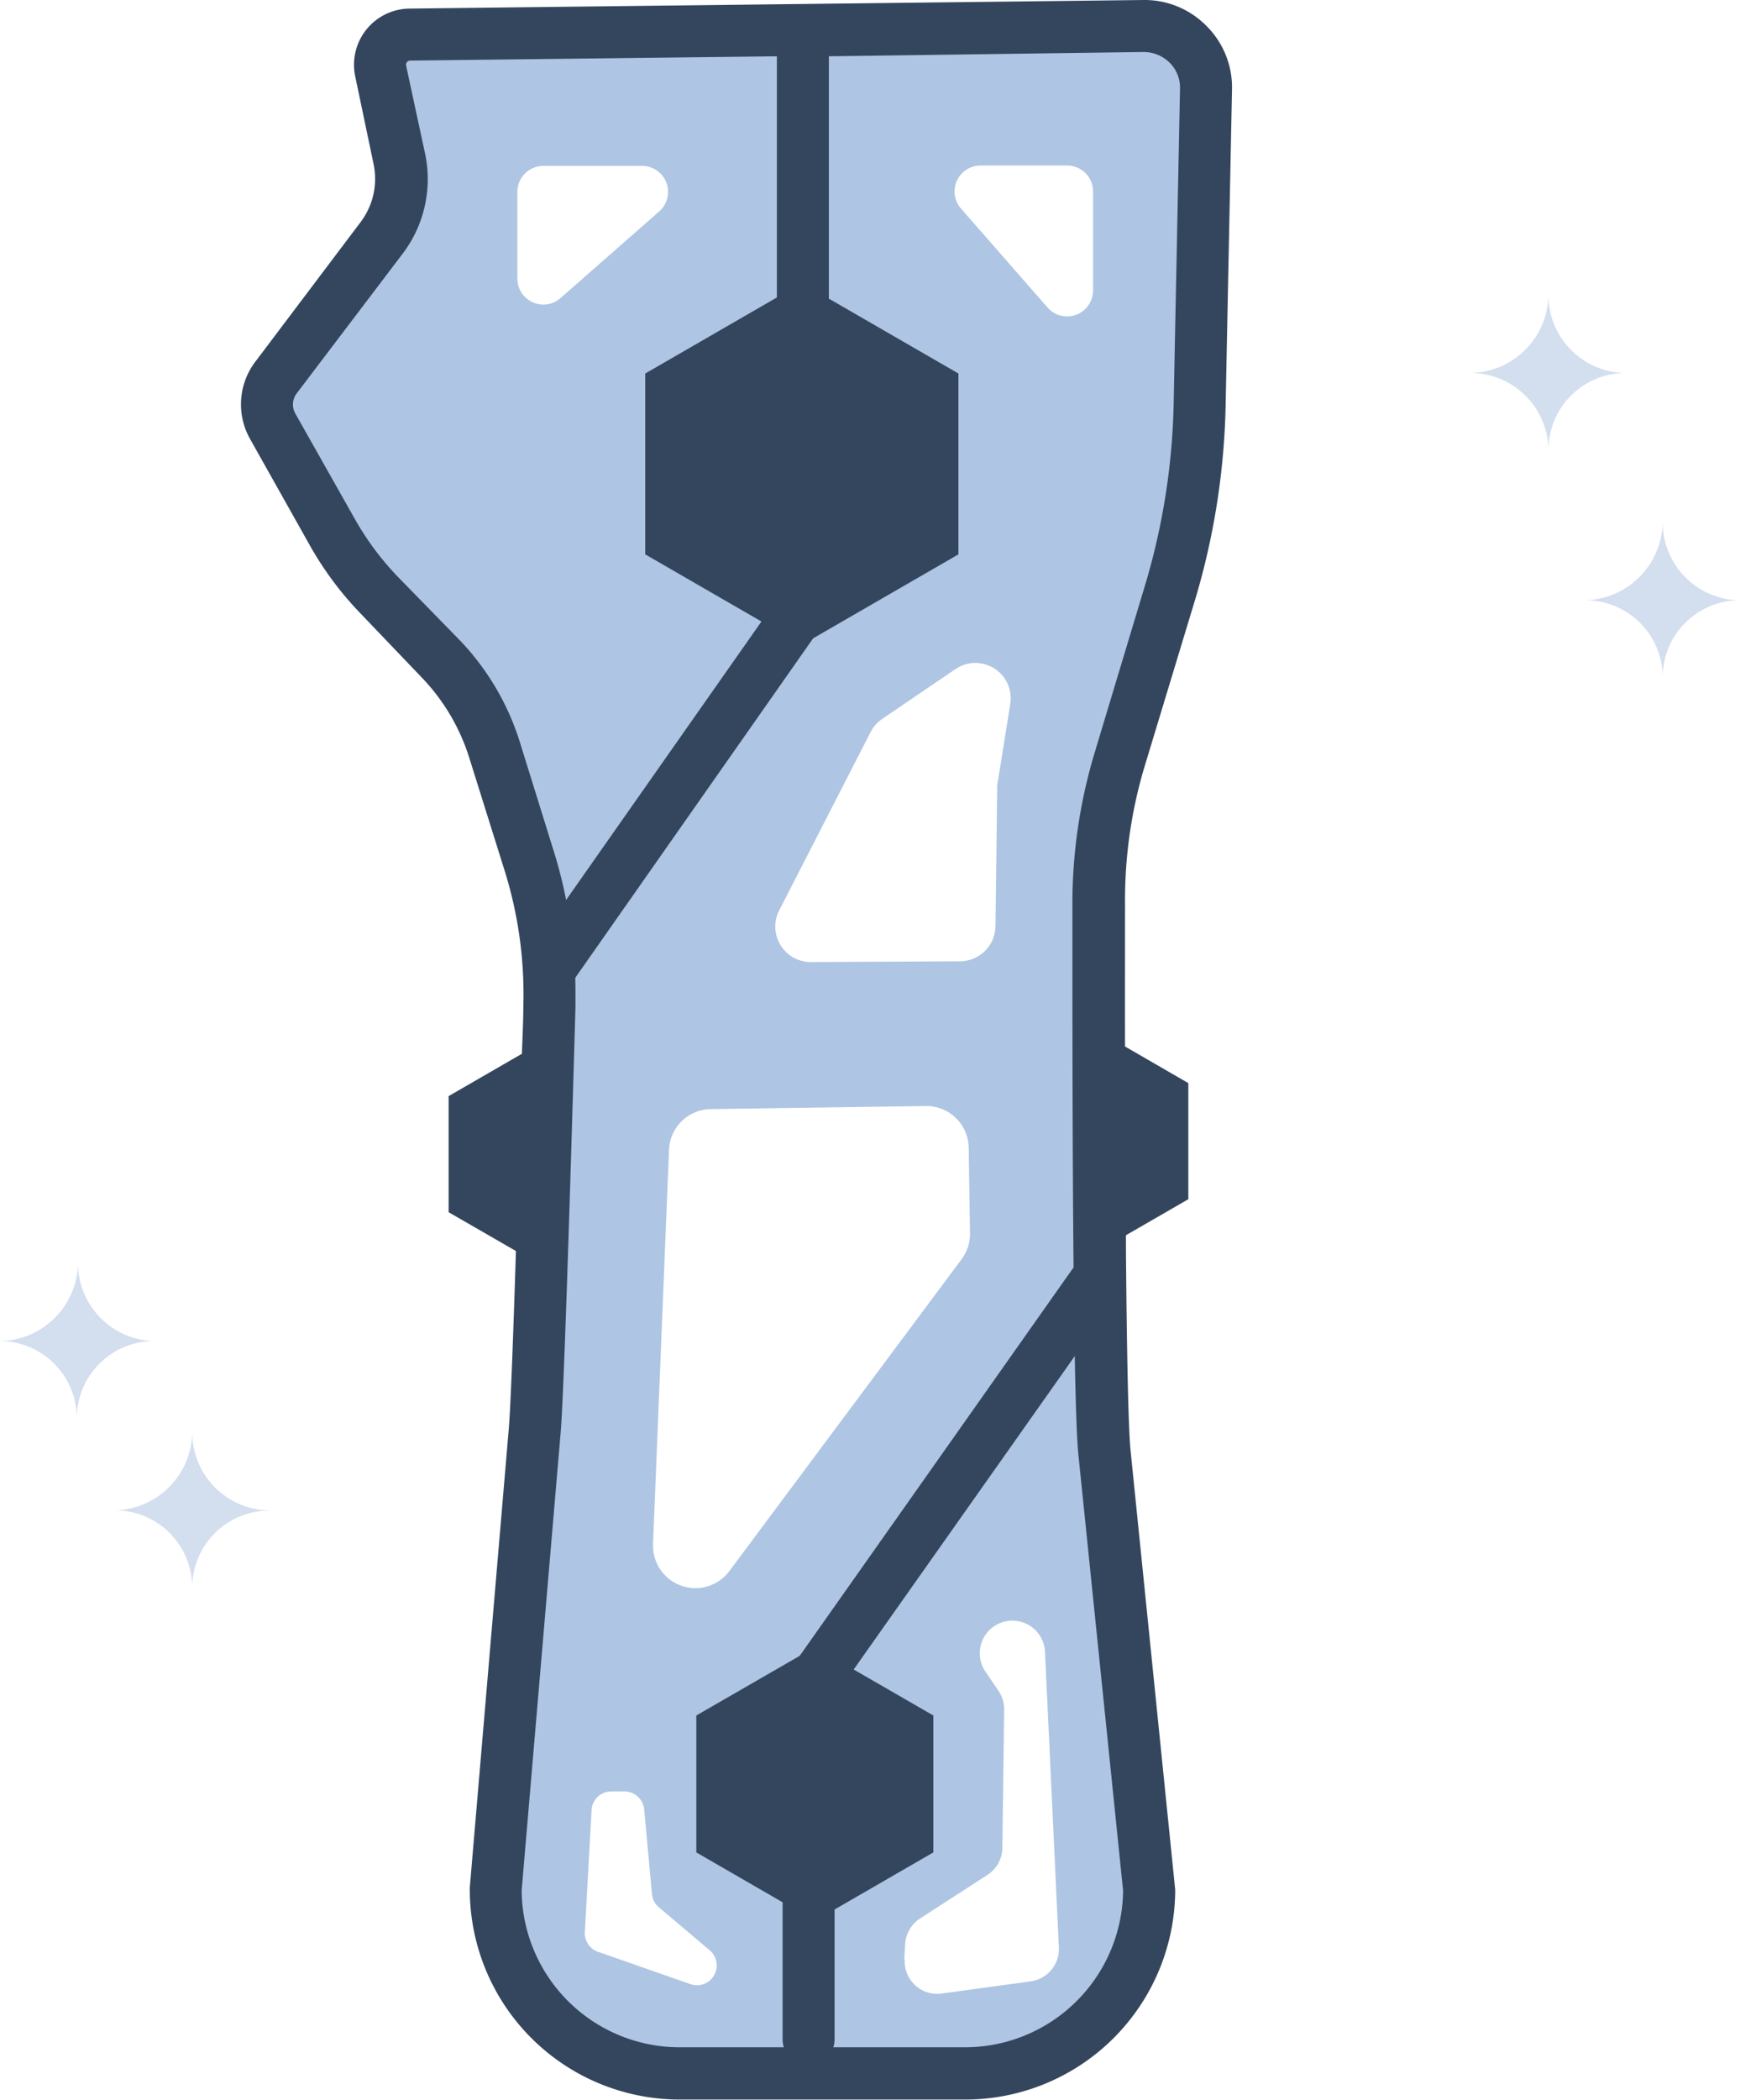 <svg xmlns="http://www.w3.org/2000/svg" viewBox="0 0 133.89 161.52"><defs><style>.cls-1{fill:#aec5e3;}.cls-2{fill:#34465e;}.cls-3{fill:#d3deef;}</style></defs><title>terminada</title><g id="Layer_2" data-name="Layer 2"><g id="Layer_1-2" data-name="Layer 1"><path class="cls-1" d="M88,3l-24.31.28-3.82.05-28.33.33a2.32,2.32,0,0,0-2.24,2.8l1.42,6.77a7.51,7.51,0,0,1-1.36,6.05L21.23,30A3.42,3.42,0,0,0,21,33.78L25.61,42a23.71,23.71,0,0,0,3.5,4.71l4.83,5.06A17.56,17.56,0,0,1,38,58.66l2.73,8.77a33.69,33.69,0,0,1,1.28,6,31,31,0,0,1,.24,4.72c0,.11,0,.22,0,.33,0,.74,0,1.54-.07,2.38-.14,5-.34,11.68-.54,17.49-.19,6-.39,11.18-.52,12.73l-3,35.28a14.15,14.15,0,0,0,14.14,14.15h22a14.16,14.16,0,0,0,14.15-14.15L85,112.82c-.14-1.42-.24-5.31-.31-10.3,0-1.37,0-2.83,0-4.34V97.9c0-5.29-.07-11.22-.08-16.58,0-4.12,0-7.9,0-10.79a38.06,38.06,0,0,1,1.6-10.91l3.94-13.17a53.68,53.68,0,0,0,2.25-14.29L92.8,7.87A4.76,4.76,0,0,0,88,3ZM39.81,21.43V14.76a2,2,0,0,1,2-2h7.62a2,2,0,0,1,1.31,3.49l-7.61,6.68A2,2,0,0,1,39.81,21.43ZM77.73,54.2l-1,6.24a3,3,0,0,0,0,.42l-.13,10.38a2.74,2.74,0,0,1-2.7,2.7L62.43,74a2.73,2.73,0,0,1-2.46-4L67,56.29a2.88,2.88,0,0,1,.89-1l5.58-3.79A2.72,2.72,0,0,1,77.73,54.2ZM50.25,118.72l1.23-30.29a3.25,3.25,0,0,1,3.21-3.12l16.55-.24a3.26,3.26,0,0,1,3.3,3.2l.1,6.59a3.25,3.25,0,0,1-.65,2l-17.88,24a3.26,3.26,0,0,1-5.86-2ZM80.61,23.66c-2.08-2.38-4.69-5.37-6.67-7.62a2,2,0,0,1,1.5-3.31h6.67a2,2,0,0,1,2,2v7.61A2,2,0,0,1,80.61,23.66ZM45,148.64l.52-9.4a1.52,1.52,0,0,1,1.57-1.45l1,0a1.53,1.53,0,0,1,1.48,1.39l.6,6.53a1.5,1.5,0,0,0,.54,1L54.6,150a1.52,1.52,0,0,1,.55,1.17,1.52,1.52,0,0,1-2,1.45l-7-2.45A1.52,1.52,0,0,1,45,148.64Zm24.58,2.06.07-1.17a2.53,2.53,0,0,1,1.12-1.95L76,144.2a2.52,2.52,0,0,0,1.13-2.06l.14-10.65a2.55,2.55,0,0,0-.44-1.44l-1-1.47a2.51,2.51,0,1,1,4.58-1.53l1.07,22.75a2.52,2.52,0,0,1-2.16,2.6l-6.81.93A2.5,2.5,0,0,1,69.62,150.7Z"/><path class="cls-2" d="M92.84,2A6.68,6.68,0,0,0,88,0H88L31.51.66a4.32,4.32,0,0,0-4.18,5.2l1.42,6.78a5.52,5.52,0,0,1-1,4.44L19.64,27.83a5.42,5.42,0,0,0-.4,5.93L23.87,42a25.59,25.59,0,0,0,3.79,5.1l4.84,5.06a15.69,15.69,0,0,1,3.61,6.13L38.84,67a31.86,31.86,0,0,1,1.43,10.4c0,1-.06,2.27-.11,3.62-.12,4.36-.28,10-.46,15.18-.2,6.41-.41,12.08-.55,13.69l-3,35.29v.17a16.16,16.16,0,0,0,16.14,16.14h22a16.16,16.16,0,0,0,16.14-16.14L87,111.62c-.19-1.86-.3-8.17-.36-15.59,0-4.69-.06-9.82-.07-14.56s0-8.86,0-11.94A35.78,35.78,0,0,1,88,59.2L92,46A56,56,0,0,0,94.31,31.2L94.8,6.91A6.66,6.66,0,0,0,92.84,2Zm-8.64,56a40.22,40.22,0,0,0-1.68,11.48c0,7.9,0,19,.09,28h0c0,2.45.06,4.75.09,6.77h0c.07,3.73.16,6.53.29,7.73l3.43,33.44a12.17,12.17,0,0,1-12.14,12.05h-22a12.16,12.16,0,0,1-12.14-12.06l3-35.2c.28-3.29.83-21.91,1.14-32.71,0-.45,0-.9,0-1.35a35.07,35.07,0,0,0-.57-6.14,36.59,36.59,0,0,0-1-4.22l-2.73-8.78a19.86,19.86,0,0,0-4.54-7.7L30.55,44.3A22.11,22.11,0,0,1,27.35,40l-4.63-8.2a1.41,1.41,0,0,1,.11-1.54L31,19.49a9.48,9.48,0,0,0,1.71-7.67L31.25,5.05a.32.32,0,0,1,.3-.39l28.23-.33,4,0L88,4a2.85,2.85,0,0,1,2,.82,2.7,2.7,0,0,1,.8,2l-.49,24.3a52.19,52.19,0,0,1-2.16,13.76Z"/><polygon class="cls-2" points="73.75 42.64 61.7 49.6 49.65 42.64 49.65 28.73 61.7 21.77 73.75 28.73 73.75 42.64"/><polygon class="cls-2" points="71.82 142.48 62.7 147.75 53.58 142.48 53.58 131.95 62.7 126.69 71.82 131.95 71.82 142.48"/><polygon class="cls-2" points="83.54 78.94 83.71 78.84 91.44 83.31 91.44 92.24 83.71 96.7 83.54 78.94"/><polygon class="cls-2" points="42.26 97.7 34.52 93.24 34.52 84.31 42.26 79.84 42.26 97.7"/><path class="cls-2" d="M61.78,35.28a2,2,0,0,1-2-1.92V3.21a2,2,0,0,1,4,0V33.36A2,2,0,0,1,61.78,35.28Z"/><path class="cls-2" d="M62.22,158.86a2,2,0,0,1-2-2V138.29a2,2,0,0,1,4,0v18.57A2,2,0,0,1,62.22,158.86Z"/><path class="cls-2" d="M62.66,131.23a2,2,0,0,1-1.15-.37,2,2,0,0,1-.48-2.78l21.44-30.4A2,2,0,1,1,85.74,100L64.3,130.38A2,2,0,0,1,62.66,131.23Z"/><path class="cls-2" d="M42.55,76.18a2,2,0,0,1-1.15-.37A2,2,0,0,1,40.91,73l19.51-27.8a2,2,0,1,1,3.27,2.3L44.18,75.33A2,2,0,0,1,42.55,76.18Z"/><path class="cls-3" d="M20.79,116.19h0a5.94,5.94,0,0,0-6,5.93V122a5.94,5.94,0,0,0-5.95-5.83h0a6.09,6.09,0,0,0,5.95-6h0a6,6,0,0,0,5.83,6Z"/><path class="cls-3" d="M11.91,103.15h0a5.94,5.94,0,0,0-6,5.93V109A5.94,5.94,0,0,0,0,103.15H0a6.09,6.09,0,0,0,6-6H6a6,6,0,0,0,5.83,6Z"/><path class="cls-3" d="M133.89,46.17h0a5.93,5.93,0,0,0-5.95,5.93V52a5.94,5.94,0,0,0-6-5.83h0a6.11,6.11,0,0,0,6-6h0a6,6,0,0,0,5.82,6Z"/><path class="cls-3" d="M125.1,28.69h0a5.93,5.93,0,0,0-5.95,5.93v-.1a6,6,0,0,0-6-5.83h0a6.1,6.1,0,0,0,6-6h0a6,6,0,0,0,5.82,6Z"/></g></g></svg>